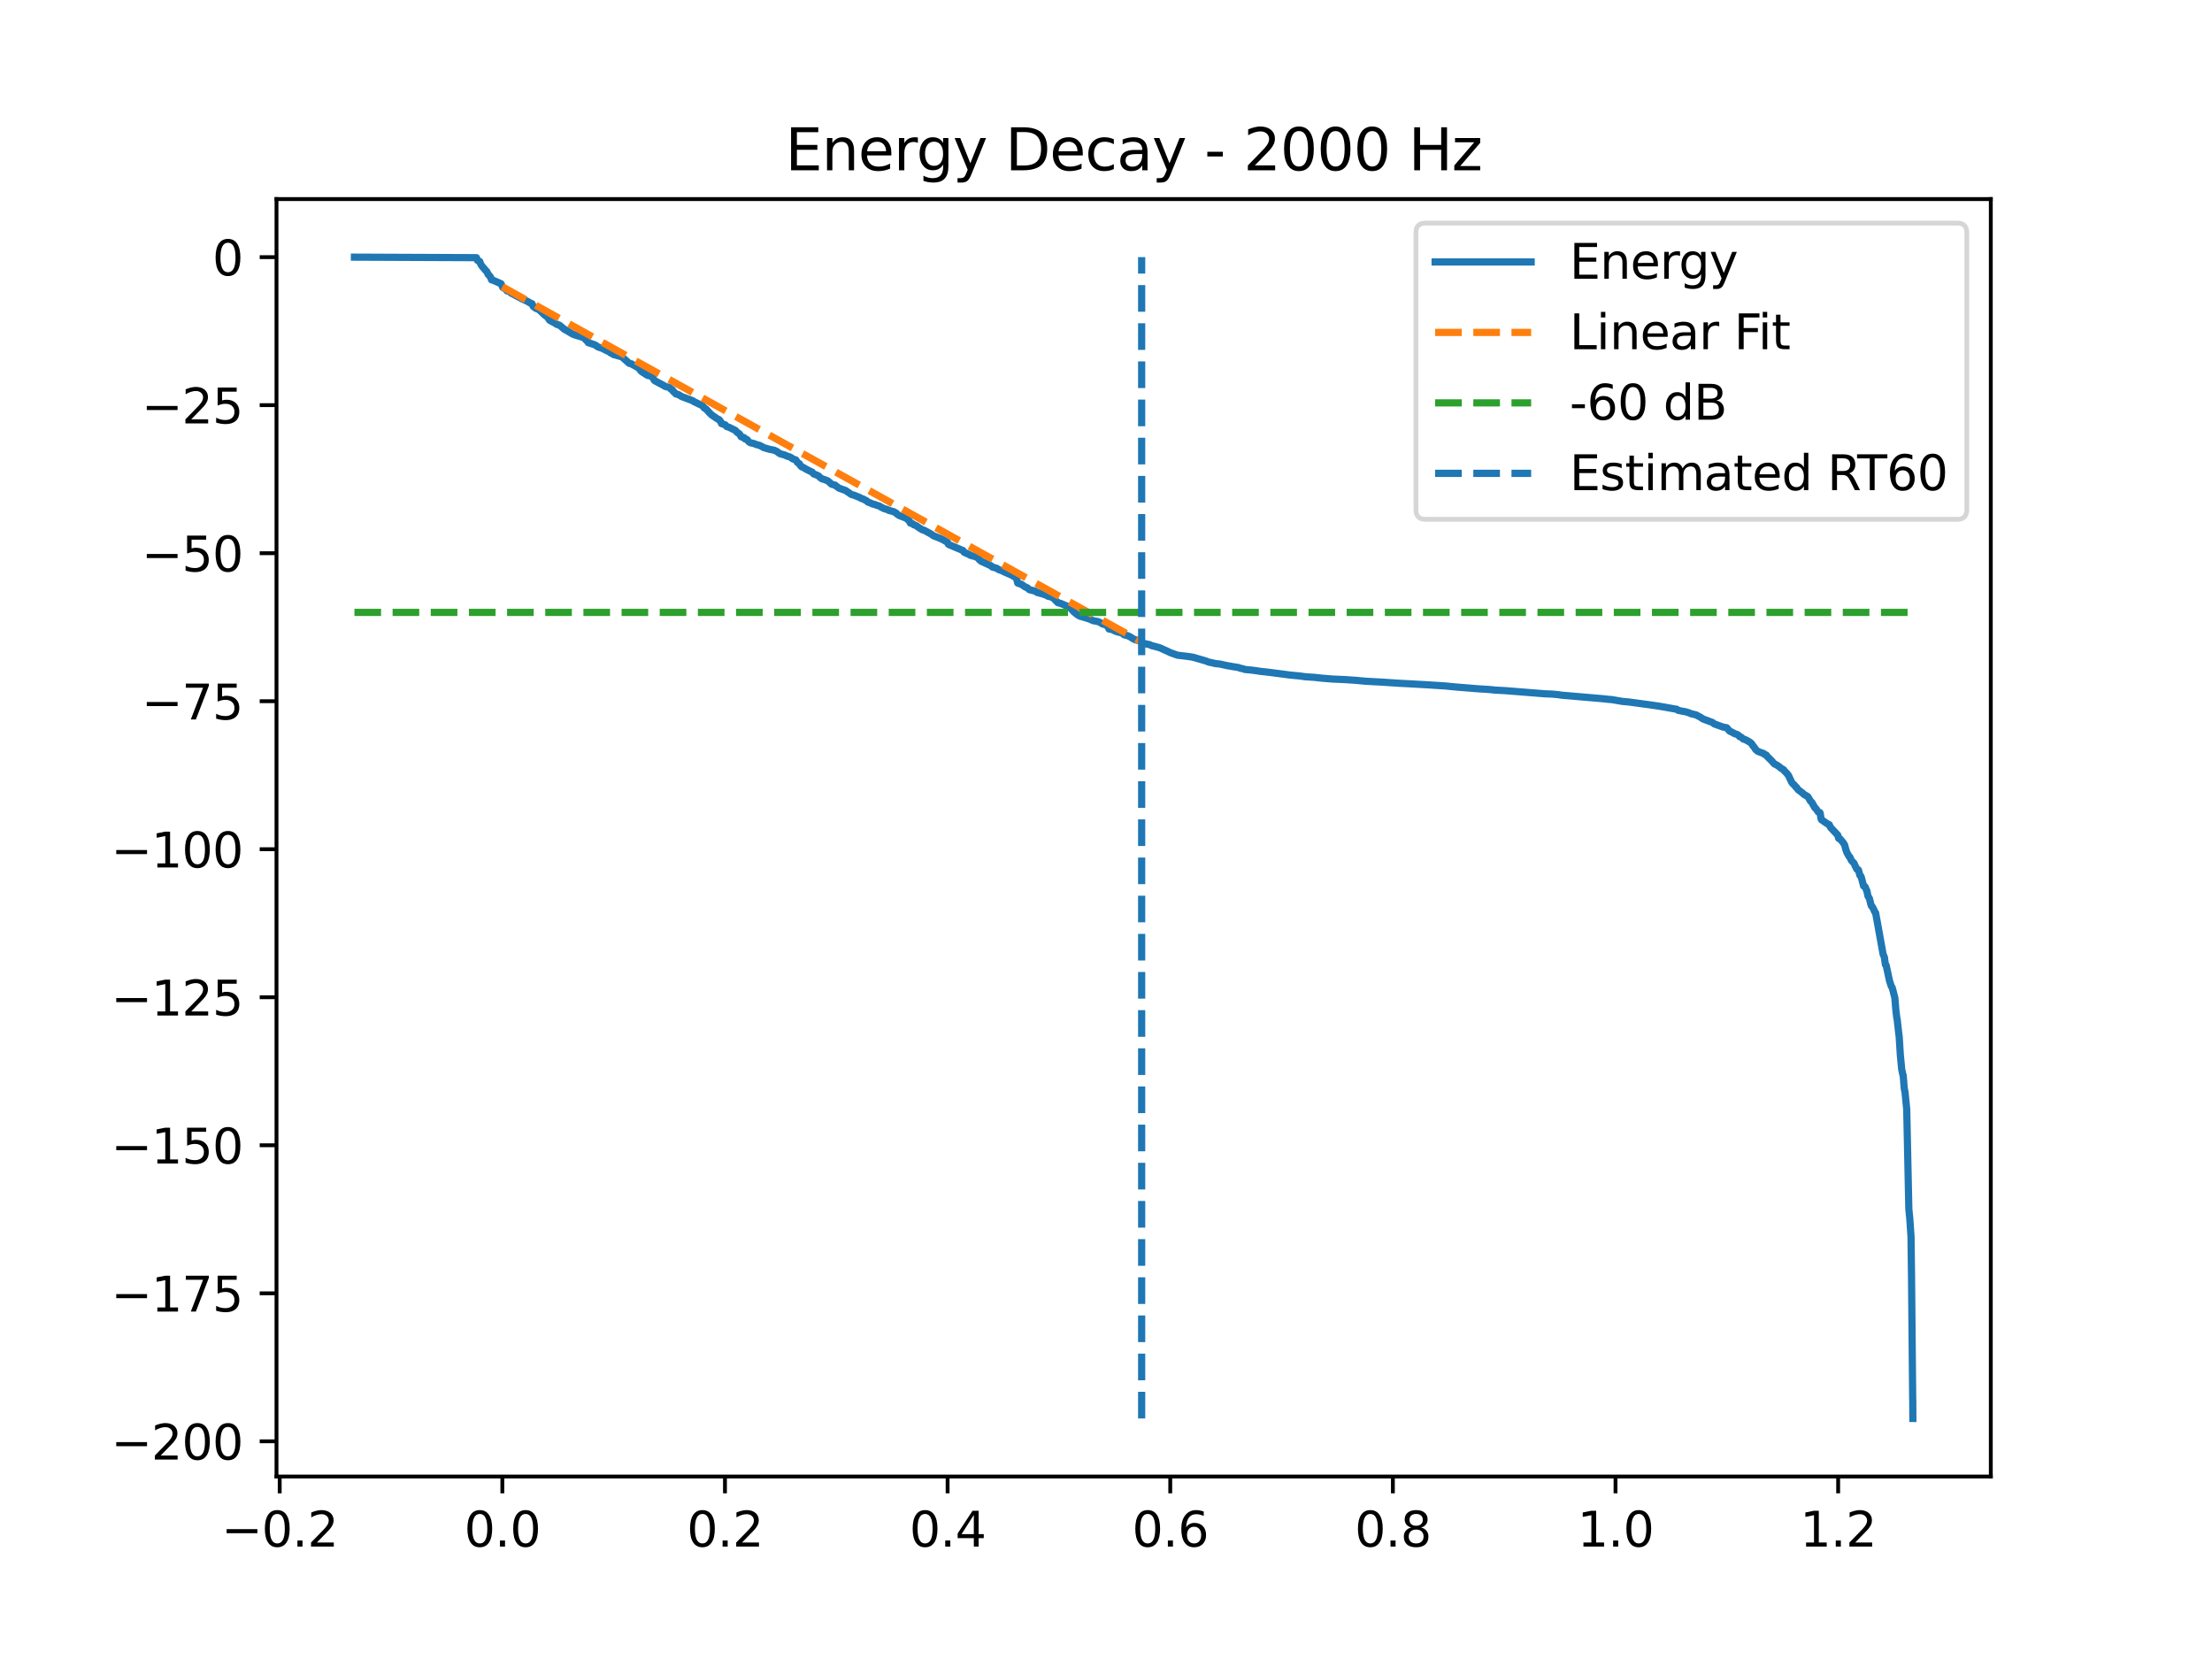 <?xml version="1.0" encoding="utf-8" standalone="no"?>
<!DOCTYPE svg PUBLIC "-//W3C//DTD SVG 1.1//EN"
  "http://www.w3.org/Graphics/SVG/1.1/DTD/svg11.dtd">
<svg xmlns:xlink="http://www.w3.org/1999/xlink" width="460.8pt" height="345.6pt" viewBox="0 0 460.8 345.6" xmlns="http://www.w3.org/2000/svg" version="1.1">
 <defs>
  <style type="text/css">*{stroke-linejoin: round; stroke-linecap: butt}</style>
 </defs>
 <g id="figure_1">
  <g id="patch_1">
   <path d="M 0 345.6 
L 460.8 345.6 
L 460.8 0 
L 0 0 
z
" style="fill: #ffffff"/>
  </g>
  <g id="axes_1">
   <g id="patch_2">
    <path d="M 57.6 307.584 
L 414.72 307.584 
L 414.72 41.472 
L 57.6 41.472 
z
" style="fill: #ffffff"/>
   </g>
   <g id="matplotlib.axis_1">
    <g id="xtick_1">
     <g id="line2d_1">
      <defs>
       <path id="m87d83ad1e7" d="M 0 0 
L 0 3.5 
" style="stroke: #000000; stroke-width: 0.8"/>
      </defs>
      <g>
       <use xlink:href="#m87d83ad1e7" x="58.267" y="307.584" style="stroke: #000000; stroke-width: 0.8"/>
      </g>
     </g>
     <g id="text_1">
      <!-- −0.2 -->
      <g transform="translate(46.125 322.182) scale(0.1 -0.1)">
       <defs>
        <path id="DejaVuSans-2212" d="M 678 2272 
L 4684 2272 
L 4684 1741 
L 678 1741 
L 678 2272 
z
" transform="scale(0.016)"/>
        <path id="DejaVuSans-30" d="M 2034 4250 
Q 1547 4250 1301 3770 
Q 1056 3291 1056 2328 
Q 1056 1369 1301 889 
Q 1547 409 2034 409 
Q 2525 409 2770 889 
Q 3016 1369 3016 2328 
Q 3016 3291 2770 3770 
Q 2525 4250 2034 4250 
z
M 2034 4750 
Q 2819 4750 3233 4129 
Q 3647 3509 3647 2328 
Q 3647 1150 3233 529 
Q 2819 -91 2034 -91 
Q 1250 -91 836 529 
Q 422 1150 422 2328 
Q 422 3509 836 4129 
Q 1250 4750 2034 4750 
z
" transform="scale(0.016)"/>
        <path id="DejaVuSans-2e" d="M 684 794 
L 1344 794 
L 1344 0 
L 684 0 
L 684 794 
z
" transform="scale(0.016)"/>
        <path id="DejaVuSans-32" d="M 1228 531 
L 3431 531 
L 3431 0 
L 469 0 
L 469 531 
Q 828 903 1448 1529 
Q 2069 2156 2228 2338 
Q 2531 2678 2651 2914 
Q 2772 3150 2772 3378 
Q 2772 3750 2511 3984 
Q 2250 4219 1831 4219 
Q 1534 4219 1204 4116 
Q 875 4013 500 3803 
L 500 4441 
Q 881 4594 1212 4672 
Q 1544 4750 1819 4750 
Q 2544 4750 2975 4387 
Q 3406 4025 3406 3419 
Q 3406 3131 3298 2873 
Q 3191 2616 2906 2266 
Q 2828 2175 2409 1742 
Q 1991 1309 1228 531 
z
" transform="scale(0.016)"/>
       </defs>
       <use xlink:href="#DejaVuSans-2212"/>
       <use xlink:href="#DejaVuSans-30" transform="translate(83.789 0)"/>
       <use xlink:href="#DejaVuSans-2e" transform="translate(147.412 0)"/>
       <use xlink:href="#DejaVuSans-32" transform="translate(179.199 0)"/>
      </g>
     </g>
    </g>
    <g id="xtick_2">
     <g id="line2d_2">
      <g>
       <use xlink:href="#m87d83ad1e7" x="104.646" y="307.584" style="stroke: #000000; stroke-width: 0.8"/>
      </g>
     </g>
     <g id="text_2">
      <!-- 0.0 -->
      <g transform="translate(96.694 322.182) scale(0.1 -0.1)">
       <use xlink:href="#DejaVuSans-30"/>
       <use xlink:href="#DejaVuSans-2e" transform="translate(63.623 0)"/>
       <use xlink:href="#DejaVuSans-30" transform="translate(95.41 0)"/>
      </g>
     </g>
    </g>
    <g id="xtick_3">
     <g id="line2d_3">
      <g>
       <use xlink:href="#m87d83ad1e7" x="151.025" y="307.584" style="stroke: #000000; stroke-width: 0.8"/>
      </g>
     </g>
     <g id="text_3">
      <!-- 0.2 -->
      <g transform="translate(143.074 322.182) scale(0.1 -0.1)">
       <use xlink:href="#DejaVuSans-30"/>
       <use xlink:href="#DejaVuSans-2e" transform="translate(63.623 0)"/>
       <use xlink:href="#DejaVuSans-32" transform="translate(95.41 0)"/>
      </g>
     </g>
    </g>
    <g id="xtick_4">
     <g id="line2d_4">
      <g>
       <use xlink:href="#m87d83ad1e7" x="197.404" y="307.584" style="stroke: #000000; stroke-width: 0.8"/>
      </g>
     </g>
     <g id="text_4">
      <!-- 0.4 -->
      <g transform="translate(189.453 322.182) scale(0.1 -0.1)">
       <defs>
        <path id="DejaVuSans-34" d="M 2419 4116 
L 825 1625 
L 2419 1625 
L 2419 4116 
z
M 2253 4666 
L 3047 4666 
L 3047 1625 
L 3713 1625 
L 3713 1100 
L 3047 1100 
L 3047 0 
L 2419 0 
L 2419 1100 
L 313 1100 
L 313 1709 
L 2253 4666 
z
" transform="scale(0.016)"/>
       </defs>
       <use xlink:href="#DejaVuSans-30"/>
       <use xlink:href="#DejaVuSans-2e" transform="translate(63.623 0)"/>
       <use xlink:href="#DejaVuSans-34" transform="translate(95.41 0)"/>
      </g>
     </g>
    </g>
    <g id="xtick_5">
     <g id="line2d_5">
      <g>
       <use xlink:href="#m87d83ad1e7" x="243.784" y="307.584" style="stroke: #000000; stroke-width: 0.8"/>
      </g>
     </g>
     <g id="text_5">
      <!-- 0.6 -->
      <g transform="translate(235.832 322.182) scale(0.1 -0.1)">
       <defs>
        <path id="DejaVuSans-36" d="M 2113 2584 
Q 1688 2584 1439 2293 
Q 1191 2003 1191 1497 
Q 1191 994 1439 701 
Q 1688 409 2113 409 
Q 2538 409 2786 701 
Q 3034 994 3034 1497 
Q 3034 2003 2786 2293 
Q 2538 2584 2113 2584 
z
M 3366 4563 
L 3366 3988 
Q 3128 4100 2886 4159 
Q 2644 4219 2406 4219 
Q 1781 4219 1451 3797 
Q 1122 3375 1075 2522 
Q 1259 2794 1537 2939 
Q 1816 3084 2150 3084 
Q 2853 3084 3261 2657 
Q 3669 2231 3669 1497 
Q 3669 778 3244 343 
Q 2819 -91 2113 -91 
Q 1303 -91 875 529 
Q 447 1150 447 2328 
Q 447 3434 972 4092 
Q 1497 4750 2381 4750 
Q 2619 4750 2861 4703 
Q 3103 4656 3366 4563 
z
" transform="scale(0.016)"/>
       </defs>
       <use xlink:href="#DejaVuSans-30"/>
       <use xlink:href="#DejaVuSans-2e" transform="translate(63.623 0)"/>
       <use xlink:href="#DejaVuSans-36" transform="translate(95.41 0)"/>
      </g>
     </g>
    </g>
    <g id="xtick_6">
     <g id="line2d_6">
      <g>
       <use xlink:href="#m87d83ad1e7" x="290.163" y="307.584" style="stroke: #000000; stroke-width: 0.8"/>
      </g>
     </g>
     <g id="text_6">
      <!-- 0.8 -->
      <g transform="translate(282.211 322.182) scale(0.1 -0.1)">
       <defs>
        <path id="DejaVuSans-38" d="M 2034 2216 
Q 1584 2216 1326 1975 
Q 1069 1734 1069 1313 
Q 1069 891 1326 650 
Q 1584 409 2034 409 
Q 2484 409 2743 651 
Q 3003 894 3003 1313 
Q 3003 1734 2745 1975 
Q 2488 2216 2034 2216 
z
M 1403 2484 
Q 997 2584 770 2862 
Q 544 3141 544 3541 
Q 544 4100 942 4425 
Q 1341 4750 2034 4750 
Q 2731 4750 3128 4425 
Q 3525 4100 3525 3541 
Q 3525 3141 3298 2862 
Q 3072 2584 2669 2484 
Q 3125 2378 3379 2068 
Q 3634 1759 3634 1313 
Q 3634 634 3220 271 
Q 2806 -91 2034 -91 
Q 1263 -91 848 271 
Q 434 634 434 1313 
Q 434 1759 690 2068 
Q 947 2378 1403 2484 
z
M 1172 3481 
Q 1172 3119 1398 2916 
Q 1625 2713 2034 2713 
Q 2441 2713 2670 2916 
Q 2900 3119 2900 3481 
Q 2900 3844 2670 4047 
Q 2441 4250 2034 4250 
Q 1625 4250 1398 4047 
Q 1172 3844 1172 3481 
z
" transform="scale(0.016)"/>
       </defs>
       <use xlink:href="#DejaVuSans-30"/>
       <use xlink:href="#DejaVuSans-2e" transform="translate(63.623 0)"/>
       <use xlink:href="#DejaVuSans-38" transform="translate(95.41 0)"/>
      </g>
     </g>
    </g>
    <g id="xtick_7">
     <g id="line2d_7">
      <g>
       <use xlink:href="#m87d83ad1e7" x="336.542" y="307.584" style="stroke: #000000; stroke-width: 0.8"/>
      </g>
     </g>
     <g id="text_7">
      <!-- 1.0 -->
      <g transform="translate(328.59 322.182) scale(0.1 -0.1)">
       <defs>
        <path id="DejaVuSans-31" d="M 794 531 
L 1825 531 
L 1825 4091 
L 703 3866 
L 703 4441 
L 1819 4666 
L 2450 4666 
L 2450 531 
L 3481 531 
L 3481 0 
L 794 0 
L 794 531 
z
" transform="scale(0.016)"/>
       </defs>
       <use xlink:href="#DejaVuSans-31"/>
       <use xlink:href="#DejaVuSans-2e" transform="translate(63.623 0)"/>
       <use xlink:href="#DejaVuSans-30" transform="translate(95.41 0)"/>
      </g>
     </g>
    </g>
    <g id="xtick_8">
     <g id="line2d_8">
      <g>
       <use xlink:href="#m87d83ad1e7" x="382.921" y="307.584" style="stroke: #000000; stroke-width: 0.8"/>
      </g>
     </g>
     <g id="text_8">
      <!-- 1.2 -->
      <g transform="translate(374.97 322.182) scale(0.1 -0.1)">
       <use xlink:href="#DejaVuSans-31"/>
       <use xlink:href="#DejaVuSans-2e" transform="translate(63.623 0)"/>
       <use xlink:href="#DejaVuSans-32" transform="translate(95.41 0)"/>
      </g>
     </g>
    </g>
   </g>
   <g id="matplotlib.axis_2">
    <g id="ytick_1">
     <g id="line2d_9">
      <defs>
       <path id="m4b2b0b35d4" d="M 0 0 
L -3.5 0 
" style="stroke: #000000; stroke-width: 0.8"/>
      </defs>
      <g>
       <use xlink:href="#m4b2b0b35d4" x="57.6" y="300.254" style="stroke: #000000; stroke-width: 0.8"/>
      </g>
     </g>
     <g id="text_9">
      <!-- −200 -->
      <g transform="translate(23.133 304.053) scale(0.1 -0.1)">
       <use xlink:href="#DejaVuSans-2212"/>
       <use xlink:href="#DejaVuSans-32" transform="translate(83.789 0)"/>
       <use xlink:href="#DejaVuSans-30" transform="translate(147.412 0)"/>
       <use xlink:href="#DejaVuSans-30" transform="translate(211.035 0)"/>
      </g>
     </g>
    </g>
    <g id="ytick_2">
     <g id="line2d_10">
      <g>
       <use xlink:href="#m4b2b0b35d4" x="57.6" y="269.418" style="stroke: #000000; stroke-width: 0.8"/>
      </g>
     </g>
     <g id="text_10">
      <!-- −175 -->
      <g transform="translate(23.133 273.218) scale(0.1 -0.1)">
       <defs>
        <path id="DejaVuSans-37" d="M 525 4666 
L 3525 4666 
L 3525 4397 
L 1831 0 
L 1172 0 
L 2766 4134 
L 525 4134 
L 525 4666 
z
" transform="scale(0.016)"/>
        <path id="DejaVuSans-35" d="M 691 4666 
L 3169 4666 
L 3169 4134 
L 1269 4134 
L 1269 2991 
Q 1406 3038 1543 3061 
Q 1681 3084 1819 3084 
Q 2600 3084 3056 2656 
Q 3513 2228 3513 1497 
Q 3513 744 3044 326 
Q 2575 -91 1722 -91 
Q 1428 -91 1123 -41 
Q 819 9 494 109 
L 494 744 
Q 775 591 1075 516 
Q 1375 441 1709 441 
Q 2250 441 2565 725 
Q 2881 1009 2881 1497 
Q 2881 1984 2565 2268 
Q 2250 2553 1709 2553 
Q 1456 2553 1204 2497 
Q 953 2441 691 2322 
L 691 4666 
z
" transform="scale(0.016)"/>
       </defs>
       <use xlink:href="#DejaVuSans-2212"/>
       <use xlink:href="#DejaVuSans-31" transform="translate(83.789 0)"/>
       <use xlink:href="#DejaVuSans-37" transform="translate(147.412 0)"/>
       <use xlink:href="#DejaVuSans-35" transform="translate(211.035 0)"/>
      </g>
     </g>
    </g>
    <g id="ytick_3">
     <g id="line2d_11">
      <g>
       <use xlink:href="#m4b2b0b35d4" x="57.6" y="238.583" style="stroke: #000000; stroke-width: 0.8"/>
      </g>
     </g>
     <g id="text_11">
      <!-- −150 -->
      <g transform="translate(23.133 242.382) scale(0.1 -0.1)">
       <use xlink:href="#DejaVuSans-2212"/>
       <use xlink:href="#DejaVuSans-31" transform="translate(83.789 0)"/>
       <use xlink:href="#DejaVuSans-35" transform="translate(147.412 0)"/>
       <use xlink:href="#DejaVuSans-30" transform="translate(211.035 0)"/>
      </g>
     </g>
    </g>
    <g id="ytick_4">
     <g id="line2d_12">
      <g>
       <use xlink:href="#m4b2b0b35d4" x="57.6" y="207.747" style="stroke: #000000; stroke-width: 0.8"/>
      </g>
     </g>
     <g id="text_12">
      <!-- −125 -->
      <g transform="translate(23.133 211.546) scale(0.1 -0.1)">
       <use xlink:href="#DejaVuSans-2212"/>
       <use xlink:href="#DejaVuSans-31" transform="translate(83.789 0)"/>
       <use xlink:href="#DejaVuSans-32" transform="translate(147.412 0)"/>
       <use xlink:href="#DejaVuSans-35" transform="translate(211.035 0)"/>
      </g>
     </g>
    </g>
    <g id="ytick_5">
     <g id="line2d_13">
      <g>
       <use xlink:href="#m4b2b0b35d4" x="57.6" y="176.911" style="stroke: #000000; stroke-width: 0.8"/>
      </g>
     </g>
     <g id="text_13">
      <!-- −100 -->
      <g transform="translate(23.133 180.71) scale(0.1 -0.1)">
       <use xlink:href="#DejaVuSans-2212"/>
       <use xlink:href="#DejaVuSans-31" transform="translate(83.789 0)"/>
       <use xlink:href="#DejaVuSans-30" transform="translate(147.412 0)"/>
       <use xlink:href="#DejaVuSans-30" transform="translate(211.035 0)"/>
      </g>
     </g>
    </g>
    <g id="ytick_6">
     <g id="line2d_14">
      <g>
       <use xlink:href="#m4b2b0b35d4" x="57.6" y="146.075" style="stroke: #000000; stroke-width: 0.8"/>
      </g>
     </g>
     <g id="text_14">
      <!-- −75 -->
      <g transform="translate(29.495 149.875) scale(0.1 -0.1)">
       <use xlink:href="#DejaVuSans-2212"/>
       <use xlink:href="#DejaVuSans-37" transform="translate(83.789 0)"/>
       <use xlink:href="#DejaVuSans-35" transform="translate(147.412 0)"/>
      </g>
     </g>
    </g>
    <g id="ytick_7">
     <g id="line2d_15">
      <g>
       <use xlink:href="#m4b2b0b35d4" x="57.6" y="115.24" style="stroke: #000000; stroke-width: 0.8"/>
      </g>
     </g>
     <g id="text_15">
      <!-- −50 -->
      <g transform="translate(29.495 119.039) scale(0.1 -0.1)">
       <use xlink:href="#DejaVuSans-2212"/>
       <use xlink:href="#DejaVuSans-35" transform="translate(83.789 0)"/>
       <use xlink:href="#DejaVuSans-30" transform="translate(147.412 0)"/>
      </g>
     </g>
    </g>
    <g id="ytick_8">
     <g id="line2d_16">
      <g>
       <use xlink:href="#m4b2b0b35d4" x="57.6" y="84.404" style="stroke: #000000; stroke-width: 0.8"/>
      </g>
     </g>
     <g id="text_16">
      <!-- −25 -->
      <g transform="translate(29.495 88.203) scale(0.1 -0.1)">
       <use xlink:href="#DejaVuSans-2212"/>
       <use xlink:href="#DejaVuSans-32" transform="translate(83.789 0)"/>
       <use xlink:href="#DejaVuSans-35" transform="translate(147.412 0)"/>
      </g>
     </g>
    </g>
    <g id="ytick_9">
     <g id="line2d_17">
      <g>
       <use xlink:href="#m4b2b0b35d4" x="57.6" y="53.568" style="stroke: #000000; stroke-width: 0.8"/>
      </g>
     </g>
     <g id="text_17">
      <!-- 0 -->
      <g transform="translate(44.237 57.367) scale(0.1 -0.1)">
       <use xlink:href="#DejaVuSans-30"/>
      </g>
     </g>
    </g>
   </g>
   <g id="line2d_18">
    <path d="M 73.833 53.568 
L 99.254 53.677 
L 99.462 54.24 
L 99.655 54.337 
L 99.936 54.462 
L 100.105 54.958 
L 100.332 55.333 
L 100.438 55.486 
L 100.622 55.68 
L 101.061 56.201 
L 101.23 56.404 
L 101.419 56.567 
L 101.694 57.178 
L 101.95 57.418 
L 102.201 57.743 
L 102.23 57.867 
L 102.399 58.301 
L 102.612 58.331 
L 104.375 59.107 
L 104.747 59.9 
L 104.999 60.016 
L 105.182 60.131 
L 105.448 60.336 
L 105.617 60.591 
L 106.11 60.706 
L 106.462 61.054 
L 108.675 62.215 
L 110.168 62.929 
L 110.318 63.074 
L 110.545 63.151 
L 110.83 63.265 
L 110.907 63.46 
L 111.067 63.828 
L 111.303 63.958 
L 111.511 64.177 
L 112.318 64.527 
L 112.869 65.062 
L 113.023 65.166 
L 113.241 65.437 
L 113.424 65.562 
L 113.782 65.876 
L 114.014 66.007 
L 114.502 66.723 
L 115.811 67.425 
L 115.956 67.561 
L 116.12 67.609 
L 116.531 67.735 
L 116.69 67.857 
L 117.676 68.675 
L 117.84 68.729 
L 118.028 68.84 
L 119.231 69.566 
L 119.589 69.709 
L 119.767 69.782 
L 121.362 70.263 
L 121.627 70.375 
L 122.289 71.037 
L 122.376 71.137 
L 122.57 71.403 
L 122.772 71.446 
L 123.086 71.563 
L 123.26 71.593 
L 123.473 71.698 
L 123.642 71.734 
L 123.946 71.843 
L 124.531 72.251 
L 125.106 72.462 
L 125.314 72.503 
L 125.589 72.623 
L 125.777 72.747 
L 126.062 72.859 
L 126.236 72.976 
L 126.594 73.139 
L 126.869 73.26 
L 127.092 73.429 
L 127.251 73.554 
L 127.57 73.674 
L 127.826 73.87 
L 129.56 74.341 
L 131.087 75.698 
L 131.628 75.823 
L 131.889 76.035 
L 132.188 76.153 
L 132.382 76.276 
L 132.536 76.401 
L 132.73 76.454 
L 133.063 76.697 
L 133.618 77.379 
L 134.565 77.988 
L 134.759 78.114 
L 135 78.229 
L 135.556 78.341 
L 135.706 78.434 
L 135.991 78.676 
L 136.305 79.231 
L 136.445 79.34 
L 138.02 80.174 
L 138.169 80.234 
L 138.324 80.342 
L 138.556 80.497 
L 138.976 80.61 
L 139.329 80.686 
L 139.57 80.802 
L 139.769 81.076 
L 140.049 81.176 
L 140.276 81.577 
L 140.45 81.683 
L 140.807 82.073 
L 141.348 82.195 
L 141.527 82.327 
L 141.769 82.454 
L 141.962 82.596 
L 144.329 83.483 
L 144.498 83.631 
L 146.353 84.53 
L 146.716 85.002 
L 146.986 85.115 
L 147.426 85.574 
L 147.87 86.076 
L 148.078 86.243 
L 148.155 86.355 
L 148.305 86.475 
L 149.474 87.272 
L 149.803 87.418 
L 150.146 87.857 
L 150.305 88.247 
L 151.073 88.5 
L 151.397 88.867 
L 151.856 89.001 
L 153.204 89.666 
L 153.359 89.851 
L 153.59 90.103 
L 153.871 90.261 
L 154.03 90.388 
L 154.156 90.551 
L 154.368 90.961 
L 154.523 91.05 
L 154.992 91.153 
L 155.194 91.439 
L 155.595 91.549 
L 155.992 92.023 
L 156.18 92.145 
L 156.325 92.236 
L 157.03 92.393 
L 157.697 92.645 
L 158.18 92.76 
L 158.668 92.996 
L 158.9 93.132 
L 159.122 93.253 
L 160.301 93.597 
L 161.277 93.786 
L 161.485 93.888 
L 161.731 94 
L 161.905 94.098 
L 162.446 94.502 
L 163.514 94.801 
L 163.91 94.998 
L 164.263 95.104 
L 164.461 95.159 
L 164.857 95.355 
L 165.094 95.577 
L 165.78 95.804 
L 166.108 96.33 
L 166.383 96.52 
L 166.543 96.621 
L 166.688 96.907 
L 166.867 97.119 
L 167.016 97.256 
L 167.166 97.3 
L 167.504 97.474 
L 167.915 97.729 
L 168.915 98.23 
L 169.176 98.338 
L 169.5 98.723 
L 170.21 98.989 
L 170.519 99.154 
L 170.852 99.481 
L 171.041 99.614 
L 171.215 99.754 
L 171.659 99.867 
L 171.944 99.979 
L 172.456 100.173 
L 173.05 100.7 
L 173.2 100.852 
L 173.577 100.967 
L 173.954 101.052 
L 174.065 101.164 
L 174.814 101.707 
L 176.138 102.173 
L 177.389 103.025 
L 177.853 103.136 
L 179.244 103.705 
L 179.403 103.837 
L 179.824 103.956 
L 180.147 104.141 
L 180.384 104.248 
L 180.573 104.357 
L 180.65 104.464 
L 180.8 104.595 
L 181.109 104.701 
L 181.278 104.754 
L 181.713 104.971 
L 182.201 105.084 
L 182.553 105.227 
L 183.003 105.36 
L 183.297 105.475 
L 183.534 105.636 
L 183.805 105.758 
L 184.051 105.917 
L 184.206 105.952 
L 184.549 106.066 
L 184.872 106.151 
L 185.027 106.257 
L 185.186 106.328 
L 186.201 106.598 
L 186.438 106.754 
L 186.665 106.862 
L 186.901 107.111 
L 187.23 107.329 
L 187.389 107.415 
L 188.815 107.966 
L 189.467 108.579 
L 189.631 108.96 
L 190.056 109.085 
L 190.235 109.203 
L 190.322 109.306 
L 190.472 109.355 
L 190.911 109.524 
L 191.167 109.74 
L 192.119 110.357 
L 192.525 110.467 
L 193.94 111.236 
L 194.138 111.359 
L 194.375 111.568 
L 195.998 112.213 
L 196.153 112.31 
L 196.443 112.422 
L 196.931 112.713 
L 197.375 112.973 
L 197.559 113.358 
L 197.733 113.474 
L 200.617 114.688 
L 200.815 115.023 
L 201.013 115.145 
L 201.308 115.251 
L 201.835 115.491 
L 202.004 115.586 
L 202.231 115.709 
L 202.38 115.751 
L 202.999 115.897 
L 203.583 116.143 
L 203.777 116.257 
L 204.013 116.606 
L 204.187 116.733 
L 204.376 116.906 
L 206.434 117.851 
L 206.709 118.115 
L 207.651 118.39 
L 208.018 118.649 
L 208.922 118.963 
L 209.072 119.083 
L 209.893 119.437 
L 210.318 119.627 
L 210.632 119.751 
L 211.077 120.008 
L 211.536 120.271 
L 211.7 120.446 
L 211.777 120.564 
L 211.821 120.735 
L 212.009 121.463 
L 212.144 121.52 
L 212.753 121.715 
L 213.386 122.139 
L 213.608 122.291 
L 214.004 122.447 
L 214.458 122.849 
L 215.285 123.049 
L 215.7 123.167 
L 215.975 123.386 
L 216.632 123.579 
L 217.087 123.692 
L 218.038 124.023 
L 218.28 124.2 
L 218.507 124.237 
L 219.468 124.537 
L 219.671 124.845 
L 219.869 125.005 
L 219.942 125.119 
L 220.377 125.545 
L 220.942 125.698 
L 222.869 126.513 
L 223.435 127.163 
L 223.536 127.278 
L 223.749 127.513 
L 223.913 127.621 
L 224.473 128.082 
L 224.99 128.374 
L 225.454 128.488 
L 227.077 128.997 
L 227.681 129.292 
L 228.657 129.468 
L 229.049 129.613 
L 229.73 130.012 
L 230.329 130.152 
L 230.831 130.576 
L 231.029 131.037 
L 231.532 131.121 
L 231.918 131.257 
L 232.266 131.457 
L 232.653 131.582 
L 232.836 131.656 
L 233.382 131.771 
L 233.609 131.836 
L 233.885 131.972 
L 234.155 132.228 
L 235.073 132.477 
L 235.276 132.607 
L 235.522 132.715 
L 236.049 133.076 
L 236.315 133.178 
L 236.474 133.267 
L 236.943 133.384 
L 237.769 133.69 
L 238.136 134.011 
L 239.508 134.297 
L 239.74 134.414 
L 239.991 134.529 
L 240.194 134.56 
L 241.537 134.918 
L 241.774 135.022 
L 243.508 135.808 
L 243.716 135.929 
L 245.286 136.486 
L 246.996 136.691 
L 247.262 136.722 
L 248.479 136.902 
L 251.219 137.692 
L 251.634 137.861 
L 251.837 137.935 
L 252.17 138.003 
L 252.905 138.156 
L 253.064 138.222 
L 254.137 138.332 
L 255.63 138.664 
L 256.374 138.787 
L 256.625 138.838 
L 257.833 139.027 
L 258.05 139.078 
L 258.408 139.214 
L 258.664 139.255 
L 259.108 139.364 
L 259.301 139.46 
L 260.557 139.573 
L 261.118 139.643 
L 262.036 139.769 
L 262.417 139.84 
L 264.118 140.022 
L 268.804 140.634 
L 269.998 140.744 
L 270.915 140.834 
L 271.746 140.959 
L 272.099 140.992 
L 273.814 141.105 
L 275.457 141.286 
L 277.244 141.428 
L 277.5 141.45 
L 280.172 141.572 
L 282.534 141.73 
L 282.877 141.764 
L 284.481 141.913 
L 288.1 142.11 
L 290.153 142.249 
L 291.158 142.318 
L 293.298 142.429 
L 297.274 142.652 
L 301.12 142.9 
L 301.903 142.98 
L 303.149 143.098 
L 304.444 143.208 
L 308.149 143.506 
L 308.574 143.529 
L 309.265 143.566 
L 310.768 143.679 
L 311.343 143.752 
L 313.579 143.874 
L 321.319 144.49 
L 321.894 144.536 
L 323.3 144.588 
L 324.667 144.714 
L 325.194 144.811 
L 333.3 145.501 
L 334.165 145.581 
L 335.213 145.7 
L 335.61 145.718 
L 336.334 145.83 
L 338.016 146.123 
L 339.359 146.238 
L 339.847 146.31 
L 343.528 146.806 
L 345.668 147.117 
L 345.958 147.175 
L 346.654 147.286 
L 348.562 147.633 
L 349.296 147.747 
L 349.557 147.967 
L 350.654 148.194 
L 351.007 148.245 
L 351.466 148.369 
L 351.683 148.447 
L 352.031 148.555 
L 352.185 148.657 
L 353.321 148.924 
L 353.968 149.272 
L 354.205 149.386 
L 354.577 149.647 
L 354.756 149.758 
L 354.91 149.822 
L 356.746 150.502 
L 357.094 150.794 
L 358.92 151.452 
L 359.712 151.602 
L 360.297 152.29 
L 360.529 152.4 
L 361.142 152.697 
L 361.287 152.817 
L 361.432 152.86 
L 361.799 152.97 
L 362.094 153.123 
L 362.244 153.286 
L 362.403 153.468 
L 362.674 153.541 
L 362.964 153.773 
L 363.157 153.961 
L 363.572 154.076 
L 363.828 154.215 
L 364.002 154.293 
L 364.162 154.426 
L 364.316 154.469 
L 364.543 154.616 
L 364.737 154.778 
L 364.925 154.959 
L 365.089 155.246 
L 365.529 155.789 
L 365.717 156.117 
L 365.882 156.249 
L 366.06 156.428 
L 366.307 156.567 
L 367.09 156.863 
L 367.408 156.969 
L 367.616 157.175 
L 367.949 157.289 
L 368.133 157.567 
L 369.104 158.525 
L 369.191 158.638 
L 369.674 159.164 
L 370.008 159.295 
L 370.515 159.634 
L 370.698 159.754 
L 371.032 160.049 
L 371.578 160.362 
L 371.752 160.64 
L 372.148 161.003 
L 372.346 161.272 
L 372.481 161.387 
L 372.612 161.633 
L 373.23 162.933 
L 373.293 163.038 
L 373.587 163.382 
L 373.752 163.486 
L 373.979 163.78 
L 374.095 163.938 
L 374.244 164.01 
L 374.356 164.194 
L 374.573 164.499 
L 375.191 164.964 
L 375.66 165.34 
L 375.81 165.498 
L 376.554 165.912 
L 376.824 166.303 
L 376.993 166.626 
L 377.206 166.935 
L 377.481 167.2 
L 377.733 167.705 
L 377.853 167.853 
L 378.008 168.207 
L 378.187 168.324 
L 378.781 169.151 
L 379.124 169.278 
L 379.196 169.495 
L 379.356 170.592 
L 379.491 170.814 
L 379.713 170.932 
L 379.873 171.067 
L 380.786 171.679 
L 381.071 171.796 
L 381.322 172.352 
L 382.839 173.965 
L 383.037 174.665 
L 383.337 174.776 
L 383.994 175.575 
L 384.274 176.033 
L 384.438 176.672 
L 384.501 176.908 
L 384.733 177.577 
L 385.197 178.418 
L 385.361 178.53 
L 385.651 179.219 
L 385.767 179.337 
L 385.907 179.506 
L 386.231 179.819 
L 386.434 180.31 
L 386.656 180.746 
L 386.825 181.079 
L 387.129 181.209 
L 387.197 181.405 
L 387.453 182.36 
L 387.607 182.469 
L 387.733 182.713 
L 388.221 184.577 
L 388.511 184.704 
L 388.588 184.832 
L 388.786 185.364 
L 388.893 185.535 
L 389.129 186.666 
L 389.443 187.194 
L 389.704 188.29 
L 389.839 188.711 
L 389.984 188.823 
L 390.182 189.156 
L 390.26 189.337 
L 390.395 189.555 
L 390.463 189.801 
L 390.612 190.069 
L 390.728 190.169 
L 392.274 198.74 
L 392.308 198.836 
L 392.468 199.222 
L 392.535 199.344 
L 392.762 200.946 
L 392.917 201.058 
L 393.608 204.277 
L 393.878 205.134 
L 393.912 205.238 
L 394.052 205.588 
L 394.163 205.7 
L 394.342 206.347 
L 394.371 206.457 
L 394.695 207.736 
L 394.733 207.883 
L 394.951 210.532 
L 395.144 212.092 
L 395.197 212.209 
L 395.502 214.936 
L 395.637 215.989 
L 395.883 219.929 
L 395.898 220.001 
L 396.163 222.785 
L 396.371 223.761 
L 396.458 223.964 
L 396.531 224.766 
L 396.68 226.676 
L 396.854 227.53 
L 397.043 229.483 
L 397.207 231.084 
L 397.647 251.946 
L 397.656 251.995 
L 397.821 253.617 
L 397.835 253.728 
L 398.081 257.34 
L 398.101 257.599 
L 398.207 265.899 
L 398.449 291.534 
L 398.463 291.604 
L 398.482 295.488 
L 398.482 295.488 
" clip-path="url(#p9e27a79f03)" style="fill: none; stroke: #1f77b4; stroke-width: 1.5; stroke-linecap: square"/>
   </g>
   <g id="line2d_19">
    <path d="M 104.646 59.739 
L 237.827 133.741 
" clip-path="url(#p9e27a79f03)" style="fill: none; stroke-dasharray: 5.55,2.4; stroke-dashoffset: 0; stroke: #ff7f0e; stroke-width: 1.5"/>
   </g>
   <g id="line2d_20">
    <path d="M 73.833 127.574 
L 398.487 127.574 
L 398.487 127.574 
" clip-path="url(#p9e27a79f03)" style="fill: none; stroke-dasharray: 5.55,2.4; stroke-dashoffset: 0; stroke: #2ca02c; stroke-width: 1.5"/>
   </g>
   <g id="LineCollection_1">
    <path d="M 237.827 295.488 
L 237.827 53.568 
" clip-path="url(#p9e27a79f03)" style="fill: none; stroke-dasharray: 5.55,2.4; stroke-dashoffset: 0; stroke: #1f77b4; stroke-width: 1.5"/>
   </g>
   <g id="patch_3">
    <path d="M 57.6 307.584 
L 57.6 41.472 
" style="fill: none; stroke: #000000; stroke-width: 0.8; stroke-linejoin: miter; stroke-linecap: square"/>
   </g>
   <g id="patch_4">
    <path d="M 414.72 307.584 
L 414.72 41.472 
" style="fill: none; stroke: #000000; stroke-width: 0.8; stroke-linejoin: miter; stroke-linecap: square"/>
   </g>
   <g id="patch_5">
    <path d="M 57.6 307.584 
L 414.72 307.584 
" style="fill: none; stroke: #000000; stroke-width: 0.8; stroke-linejoin: miter; stroke-linecap: square"/>
   </g>
   <g id="patch_6">
    <path d="M 57.6 41.472 
L 414.72 41.472 
" style="fill: none; stroke: #000000; stroke-width: 0.8; stroke-linejoin: miter; stroke-linecap: square"/>
   </g>
   <g id="text_18">
    <!-- Energy Decay - 2000 Hz -->
    <g transform="translate(163.59 35.472) scale(0.12 -0.12)">
     <defs>
      <path id="DejaVuSans-45" d="M 628 4666 
L 3578 4666 
L 3578 4134 
L 1259 4134 
L 1259 2753 
L 3481 2753 
L 3481 2222 
L 1259 2222 
L 1259 531 
L 3634 531 
L 3634 0 
L 628 0 
L 628 4666 
z
" transform="scale(0.016)"/>
      <path id="DejaVuSans-6e" d="M 3513 2113 
L 3513 0 
L 2938 0 
L 2938 2094 
Q 2938 2591 2744 2837 
Q 2550 3084 2163 3084 
Q 1697 3084 1428 2787 
Q 1159 2491 1159 1978 
L 1159 0 
L 581 0 
L 581 3500 
L 1159 3500 
L 1159 2956 
Q 1366 3272 1645 3428 
Q 1925 3584 2291 3584 
Q 2894 3584 3203 3211 
Q 3513 2838 3513 2113 
z
" transform="scale(0.016)"/>
      <path id="DejaVuSans-65" d="M 3597 1894 
L 3597 1613 
L 953 1613 
Q 991 1019 1311 708 
Q 1631 397 2203 397 
Q 2534 397 2845 478 
Q 3156 559 3463 722 
L 3463 178 
Q 3153 47 2828 -22 
Q 2503 -91 2169 -91 
Q 1331 -91 842 396 
Q 353 884 353 1716 
Q 353 2575 817 3079 
Q 1281 3584 2069 3584 
Q 2775 3584 3186 3129 
Q 3597 2675 3597 1894 
z
M 3022 2063 
Q 3016 2534 2758 2815 
Q 2500 3097 2075 3097 
Q 1594 3097 1305 2825 
Q 1016 2553 972 2059 
L 3022 2063 
z
" transform="scale(0.016)"/>
      <path id="DejaVuSans-72" d="M 2631 2963 
Q 2534 3019 2420 3045 
Q 2306 3072 2169 3072 
Q 1681 3072 1420 2755 
Q 1159 2438 1159 1844 
L 1159 0 
L 581 0 
L 581 3500 
L 1159 3500 
L 1159 2956 
Q 1341 3275 1631 3429 
Q 1922 3584 2338 3584 
Q 2397 3584 2469 3576 
Q 2541 3569 2628 3553 
L 2631 2963 
z
" transform="scale(0.016)"/>
      <path id="DejaVuSans-67" d="M 2906 1791 
Q 2906 2416 2648 2759 
Q 2391 3103 1925 3103 
Q 1463 3103 1205 2759 
Q 947 2416 947 1791 
Q 947 1169 1205 825 
Q 1463 481 1925 481 
Q 2391 481 2648 825 
Q 2906 1169 2906 1791 
z
M 3481 434 
Q 3481 -459 3084 -895 
Q 2688 -1331 1869 -1331 
Q 1566 -1331 1297 -1286 
Q 1028 -1241 775 -1147 
L 775 -588 
Q 1028 -725 1275 -790 
Q 1522 -856 1778 -856 
Q 2344 -856 2625 -561 
Q 2906 -266 2906 331 
L 2906 616 
Q 2728 306 2450 153 
Q 2172 0 1784 0 
Q 1141 0 747 490 
Q 353 981 353 1791 
Q 353 2603 747 3093 
Q 1141 3584 1784 3584 
Q 2172 3584 2450 3431 
Q 2728 3278 2906 2969 
L 2906 3500 
L 3481 3500 
L 3481 434 
z
" transform="scale(0.016)"/>
      <path id="DejaVuSans-79" d="M 2059 -325 
Q 1816 -950 1584 -1140 
Q 1353 -1331 966 -1331 
L 506 -1331 
L 506 -850 
L 844 -850 
Q 1081 -850 1212 -737 
Q 1344 -625 1503 -206 
L 1606 56 
L 191 3500 
L 800 3500 
L 1894 763 
L 2988 3500 
L 3597 3500 
L 2059 -325 
z
" transform="scale(0.016)"/>
      <path id="DejaVuSans-20" transform="scale(0.016)"/>
      <path id="DejaVuSans-44" d="M 1259 4147 
L 1259 519 
L 2022 519 
Q 2988 519 3436 956 
Q 3884 1394 3884 2338 
Q 3884 3275 3436 3711 
Q 2988 4147 2022 4147 
L 1259 4147 
z
M 628 4666 
L 1925 4666 
Q 3281 4666 3915 4102 
Q 4550 3538 4550 2338 
Q 4550 1131 3912 565 
Q 3275 0 1925 0 
L 628 0 
L 628 4666 
z
" transform="scale(0.016)"/>
      <path id="DejaVuSans-63" d="M 3122 3366 
L 3122 2828 
Q 2878 2963 2633 3030 
Q 2388 3097 2138 3097 
Q 1578 3097 1268 2742 
Q 959 2388 959 1747 
Q 959 1106 1268 751 
Q 1578 397 2138 397 
Q 2388 397 2633 464 
Q 2878 531 3122 666 
L 3122 134 
Q 2881 22 2623 -34 
Q 2366 -91 2075 -91 
Q 1284 -91 818 406 
Q 353 903 353 1747 
Q 353 2603 823 3093 
Q 1294 3584 2113 3584 
Q 2378 3584 2631 3529 
Q 2884 3475 3122 3366 
z
" transform="scale(0.016)"/>
      <path id="DejaVuSans-61" d="M 2194 1759 
Q 1497 1759 1228 1600 
Q 959 1441 959 1056 
Q 959 750 1161 570 
Q 1363 391 1709 391 
Q 2188 391 2477 730 
Q 2766 1069 2766 1631 
L 2766 1759 
L 2194 1759 
z
M 3341 1997 
L 3341 0 
L 2766 0 
L 2766 531 
Q 2569 213 2275 61 
Q 1981 -91 1556 -91 
Q 1019 -91 701 211 
Q 384 513 384 1019 
Q 384 1609 779 1909 
Q 1175 2209 1959 2209 
L 2766 2209 
L 2766 2266 
Q 2766 2663 2505 2880 
Q 2244 3097 1772 3097 
Q 1472 3097 1187 3025 
Q 903 2953 641 2809 
L 641 3341 
Q 956 3463 1253 3523 
Q 1550 3584 1831 3584 
Q 2591 3584 2966 3190 
Q 3341 2797 3341 1997 
z
" transform="scale(0.016)"/>
      <path id="DejaVuSans-2d" d="M 313 2009 
L 1997 2009 
L 1997 1497 
L 313 1497 
L 313 2009 
z
" transform="scale(0.016)"/>
      <path id="DejaVuSans-48" d="M 628 4666 
L 1259 4666 
L 1259 2753 
L 3553 2753 
L 3553 4666 
L 4184 4666 
L 4184 0 
L 3553 0 
L 3553 2222 
L 1259 2222 
L 1259 0 
L 628 0 
L 628 4666 
z
" transform="scale(0.016)"/>
      <path id="DejaVuSans-7a" d="M 353 3500 
L 3084 3500 
L 3084 2975 
L 922 459 
L 3084 459 
L 3084 0 
L 275 0 
L 275 525 
L 2438 3041 
L 353 3041 
L 353 3500 
z
" transform="scale(0.016)"/>
     </defs>
     <use xlink:href="#DejaVuSans-45"/>
     <use xlink:href="#DejaVuSans-6e" transform="translate(63.184 0)"/>
     <use xlink:href="#DejaVuSans-65" transform="translate(126.562 0)"/>
     <use xlink:href="#DejaVuSans-72" transform="translate(188.086 0)"/>
     <use xlink:href="#DejaVuSans-67" transform="translate(227.449 0)"/>
     <use xlink:href="#DejaVuSans-79" transform="translate(290.926 0)"/>
     <use xlink:href="#DejaVuSans-20" transform="translate(350.105 0)"/>
     <use xlink:href="#DejaVuSans-44" transform="translate(381.893 0)"/>
     <use xlink:href="#DejaVuSans-65" transform="translate(458.895 0)"/>
     <use xlink:href="#DejaVuSans-63" transform="translate(520.418 0)"/>
     <use xlink:href="#DejaVuSans-61" transform="translate(575.398 0)"/>
     <use xlink:href="#DejaVuSans-79" transform="translate(636.678 0)"/>
     <use xlink:href="#DejaVuSans-20" transform="translate(695.857 0)"/>
     <use xlink:href="#DejaVuSans-2d" transform="translate(727.645 0)"/>
     <use xlink:href="#DejaVuSans-20" transform="translate(763.729 0)"/>
     <use xlink:href="#DejaVuSans-32" transform="translate(795.516 0)"/>
     <use xlink:href="#DejaVuSans-30" transform="translate(859.139 0)"/>
     <use xlink:href="#DejaVuSans-30" transform="translate(922.762 0)"/>
     <use xlink:href="#DejaVuSans-30" transform="translate(986.385 0)"/>
     <use xlink:href="#DejaVuSans-20" transform="translate(1050.008 0)"/>
     <use xlink:href="#DejaVuSans-48" transform="translate(1081.795 0)"/>
     <use xlink:href="#DejaVuSans-7a" transform="translate(1156.99 0)"/>
    </g>
   </g>
   <g id="legend_1">
    <g id="patch_7">
     <path d="M 296.968 108.184 
L 407.72 108.184 
Q 409.72 108.184 409.72 106.184 
L 409.72 48.472 
Q 409.72 46.472 407.72 46.472 
L 296.968 46.472 
Q 294.968 46.472 294.968 48.472 
L 294.968 106.184 
Q 294.968 108.184 296.968 108.184 
z
" style="fill: #ffffff; opacity: 0.8; stroke: #cccccc; stroke-linejoin: miter"/>
    </g>
    <g id="line2d_21">
     <path d="M 298.968 54.57 
L 308.968 54.57 
L 318.968 54.57 
" style="fill: none; stroke: #1f77b4; stroke-width: 1.5; stroke-linecap: square"/>
    </g>
    <g id="text_19">
     <!-- Energy -->
     <g transform="translate(326.968 58.07) scale(0.1 -0.1)">
      <use xlink:href="#DejaVuSans-45"/>
      <use xlink:href="#DejaVuSans-6e" transform="translate(63.184 0)"/>
      <use xlink:href="#DejaVuSans-65" transform="translate(126.562 0)"/>
      <use xlink:href="#DejaVuSans-72" transform="translate(188.086 0)"/>
      <use xlink:href="#DejaVuSans-67" transform="translate(227.449 0)"/>
      <use xlink:href="#DejaVuSans-79" transform="translate(290.926 0)"/>
     </g>
    </g>
    <g id="line2d_22">
     <path d="M 298.968 69.249 
L 308.968 69.249 
L 318.968 69.249 
" style="fill: none; stroke-dasharray: 5.55,2.4; stroke-dashoffset: 0; stroke: #ff7f0e; stroke-width: 1.5"/>
    </g>
    <g id="text_20">
     <!-- Linear Fit -->
     <g transform="translate(326.968 72.749) scale(0.1 -0.1)">
      <defs>
       <path id="DejaVuSans-4c" d="M 628 4666 
L 1259 4666 
L 1259 531 
L 3531 531 
L 3531 0 
L 628 0 
L 628 4666 
z
" transform="scale(0.016)"/>
       <path id="DejaVuSans-69" d="M 603 3500 
L 1178 3500 
L 1178 0 
L 603 0 
L 603 3500 
z
M 603 4863 
L 1178 4863 
L 1178 4134 
L 603 4134 
L 603 4863 
z
" transform="scale(0.016)"/>
       <path id="DejaVuSans-46" d="M 628 4666 
L 3309 4666 
L 3309 4134 
L 1259 4134 
L 1259 2759 
L 3109 2759 
L 3109 2228 
L 1259 2228 
L 1259 0 
L 628 0 
L 628 4666 
z
" transform="scale(0.016)"/>
       <path id="DejaVuSans-74" d="M 1172 4494 
L 1172 3500 
L 2356 3500 
L 2356 3053 
L 1172 3053 
L 1172 1153 
Q 1172 725 1289 603 
Q 1406 481 1766 481 
L 2356 481 
L 2356 0 
L 1766 0 
Q 1100 0 847 248 
Q 594 497 594 1153 
L 594 3053 
L 172 3053 
L 172 3500 
L 594 3500 
L 594 4494 
L 1172 4494 
z
" transform="scale(0.016)"/>
      </defs>
      <use xlink:href="#DejaVuSans-4c"/>
      <use xlink:href="#DejaVuSans-69" transform="translate(55.713 0)"/>
      <use xlink:href="#DejaVuSans-6e" transform="translate(83.496 0)"/>
      <use xlink:href="#DejaVuSans-65" transform="translate(146.875 0)"/>
      <use xlink:href="#DejaVuSans-61" transform="translate(208.398 0)"/>
      <use xlink:href="#DejaVuSans-72" transform="translate(269.678 0)"/>
      <use xlink:href="#DejaVuSans-20" transform="translate(310.791 0)"/>
      <use xlink:href="#DejaVuSans-46" transform="translate(342.578 0)"/>
      <use xlink:href="#DejaVuSans-69" transform="translate(392.848 0)"/>
      <use xlink:href="#DejaVuSans-74" transform="translate(420.631 0)"/>
     </g>
    </g>
    <g id="line2d_23">
     <path d="M 298.968 83.927 
L 308.968 83.927 
L 318.968 83.927 
" style="fill: none; stroke-dasharray: 5.55,2.4; stroke-dashoffset: 0; stroke: #2ca02c; stroke-width: 1.5"/>
    </g>
    <g id="text_21">
     <!-- -60 dB -->
     <g transform="translate(326.968 87.427) scale(0.1 -0.1)">
      <defs>
       <path id="DejaVuSans-64" d="M 2906 2969 
L 2906 4863 
L 3481 4863 
L 3481 0 
L 2906 0 
L 2906 525 
Q 2725 213 2448 61 
Q 2172 -91 1784 -91 
Q 1150 -91 751 415 
Q 353 922 353 1747 
Q 353 2572 751 3078 
Q 1150 3584 1784 3584 
Q 2172 3584 2448 3432 
Q 2725 3281 2906 2969 
z
M 947 1747 
Q 947 1113 1208 752 
Q 1469 391 1925 391 
Q 2381 391 2643 752 
Q 2906 1113 2906 1747 
Q 2906 2381 2643 2742 
Q 2381 3103 1925 3103 
Q 1469 3103 1208 2742 
Q 947 2381 947 1747 
z
" transform="scale(0.016)"/>
       <path id="DejaVuSans-42" d="M 1259 2228 
L 1259 519 
L 2272 519 
Q 2781 519 3026 730 
Q 3272 941 3272 1375 
Q 3272 1813 3026 2020 
Q 2781 2228 2272 2228 
L 1259 2228 
z
M 1259 4147 
L 1259 2741 
L 2194 2741 
Q 2656 2741 2882 2914 
Q 3109 3088 3109 3444 
Q 3109 3797 2882 3972 
Q 2656 4147 2194 4147 
L 1259 4147 
z
M 628 4666 
L 2241 4666 
Q 2963 4666 3353 4366 
Q 3744 4066 3744 3513 
Q 3744 3084 3544 2831 
Q 3344 2578 2956 2516 
Q 3422 2416 3680 2098 
Q 3938 1781 3938 1306 
Q 3938 681 3513 340 
Q 3088 0 2303 0 
L 628 0 
L 628 4666 
z
" transform="scale(0.016)"/>
      </defs>
      <use xlink:href="#DejaVuSans-2d"/>
      <use xlink:href="#DejaVuSans-36" transform="translate(36.084 0)"/>
      <use xlink:href="#DejaVuSans-30" transform="translate(99.707 0)"/>
      <use xlink:href="#DejaVuSans-20" transform="translate(163.33 0)"/>
      <use xlink:href="#DejaVuSans-64" transform="translate(195.117 0)"/>
      <use xlink:href="#DejaVuSans-42" transform="translate(258.594 0)"/>
     </g>
    </g>
    <g id="line2d_24">
     <path d="M 298.968 98.605 
L 318.968 98.605 
" style="fill: none; stroke-dasharray: 5.55,2.4; stroke-dashoffset: 0; stroke: #1f77b4; stroke-width: 1.5"/>
    </g>
    <g id="text_22">
     <!-- Estimated RT60 -->
     <g transform="translate(326.968 102.105) scale(0.1 -0.1)">
      <defs>
       <path id="DejaVuSans-73" d="M 2834 3397 
L 2834 2853 
Q 2591 2978 2328 3040 
Q 2066 3103 1784 3103 
Q 1356 3103 1142 2972 
Q 928 2841 928 2578 
Q 928 2378 1081 2264 
Q 1234 2150 1697 2047 
L 1894 2003 
Q 2506 1872 2764 1633 
Q 3022 1394 3022 966 
Q 3022 478 2636 193 
Q 2250 -91 1575 -91 
Q 1294 -91 989 -36 
Q 684 19 347 128 
L 347 722 
Q 666 556 975 473 
Q 1284 391 1588 391 
Q 1994 391 2212 530 
Q 2431 669 2431 922 
Q 2431 1156 2273 1281 
Q 2116 1406 1581 1522 
L 1381 1569 
Q 847 1681 609 1914 
Q 372 2147 372 2553 
Q 372 3047 722 3315 
Q 1072 3584 1716 3584 
Q 2034 3584 2315 3537 
Q 2597 3491 2834 3397 
z
" transform="scale(0.016)"/>
       <path id="DejaVuSans-6d" d="M 3328 2828 
Q 3544 3216 3844 3400 
Q 4144 3584 4550 3584 
Q 5097 3584 5394 3201 
Q 5691 2819 5691 2113 
L 5691 0 
L 5113 0 
L 5113 2094 
Q 5113 2597 4934 2840 
Q 4756 3084 4391 3084 
Q 3944 3084 3684 2787 
Q 3425 2491 3425 1978 
L 3425 0 
L 2847 0 
L 2847 2094 
Q 2847 2600 2669 2842 
Q 2491 3084 2119 3084 
Q 1678 3084 1418 2786 
Q 1159 2488 1159 1978 
L 1159 0 
L 581 0 
L 581 3500 
L 1159 3500 
L 1159 2956 
Q 1356 3278 1631 3431 
Q 1906 3584 2284 3584 
Q 2666 3584 2933 3390 
Q 3200 3197 3328 2828 
z
" transform="scale(0.016)"/>
       <path id="DejaVuSans-52" d="M 2841 2188 
Q 3044 2119 3236 1894 
Q 3428 1669 3622 1275 
L 4263 0 
L 3584 0 
L 2988 1197 
Q 2756 1666 2539 1819 
Q 2322 1972 1947 1972 
L 1259 1972 
L 1259 0 
L 628 0 
L 628 4666 
L 2053 4666 
Q 2853 4666 3247 4331 
Q 3641 3997 3641 3322 
Q 3641 2881 3436 2590 
Q 3231 2300 2841 2188 
z
M 1259 4147 
L 1259 2491 
L 2053 2491 
Q 2509 2491 2742 2702 
Q 2975 2913 2975 3322 
Q 2975 3731 2742 3939 
Q 2509 4147 2053 4147 
L 1259 4147 
z
" transform="scale(0.016)"/>
       <path id="DejaVuSans-54" d="M -19 4666 
L 3928 4666 
L 3928 4134 
L 2272 4134 
L 2272 0 
L 1638 0 
L 1638 4134 
L -19 4134 
L -19 4666 
z
" transform="scale(0.016)"/>
      </defs>
      <use xlink:href="#DejaVuSans-45"/>
      <use xlink:href="#DejaVuSans-73" transform="translate(63.184 0)"/>
      <use xlink:href="#DejaVuSans-74" transform="translate(115.283 0)"/>
      <use xlink:href="#DejaVuSans-69" transform="translate(154.492 0)"/>
      <use xlink:href="#DejaVuSans-6d" transform="translate(182.275 0)"/>
      <use xlink:href="#DejaVuSans-61" transform="translate(279.688 0)"/>
      <use xlink:href="#DejaVuSans-74" transform="translate(340.967 0)"/>
      <use xlink:href="#DejaVuSans-65" transform="translate(380.176 0)"/>
      <use xlink:href="#DejaVuSans-64" transform="translate(441.699 0)"/>
      <use xlink:href="#DejaVuSans-20" transform="translate(505.176 0)"/>
      <use xlink:href="#DejaVuSans-52" transform="translate(536.963 0)"/>
      <use xlink:href="#DejaVuSans-54" transform="translate(599.195 0)"/>
      <use xlink:href="#DejaVuSans-36" transform="translate(660.279 0)"/>
      <use xlink:href="#DejaVuSans-30" transform="translate(723.902 0)"/>
     </g>
    </g>
   </g>
  </g>
 </g>
 <defs>
  <clipPath id="p9e27a79f03">
   <rect x="57.6" y="41.472" width="357.12" height="266.112"/>
  </clipPath>
 </defs>
</svg>
